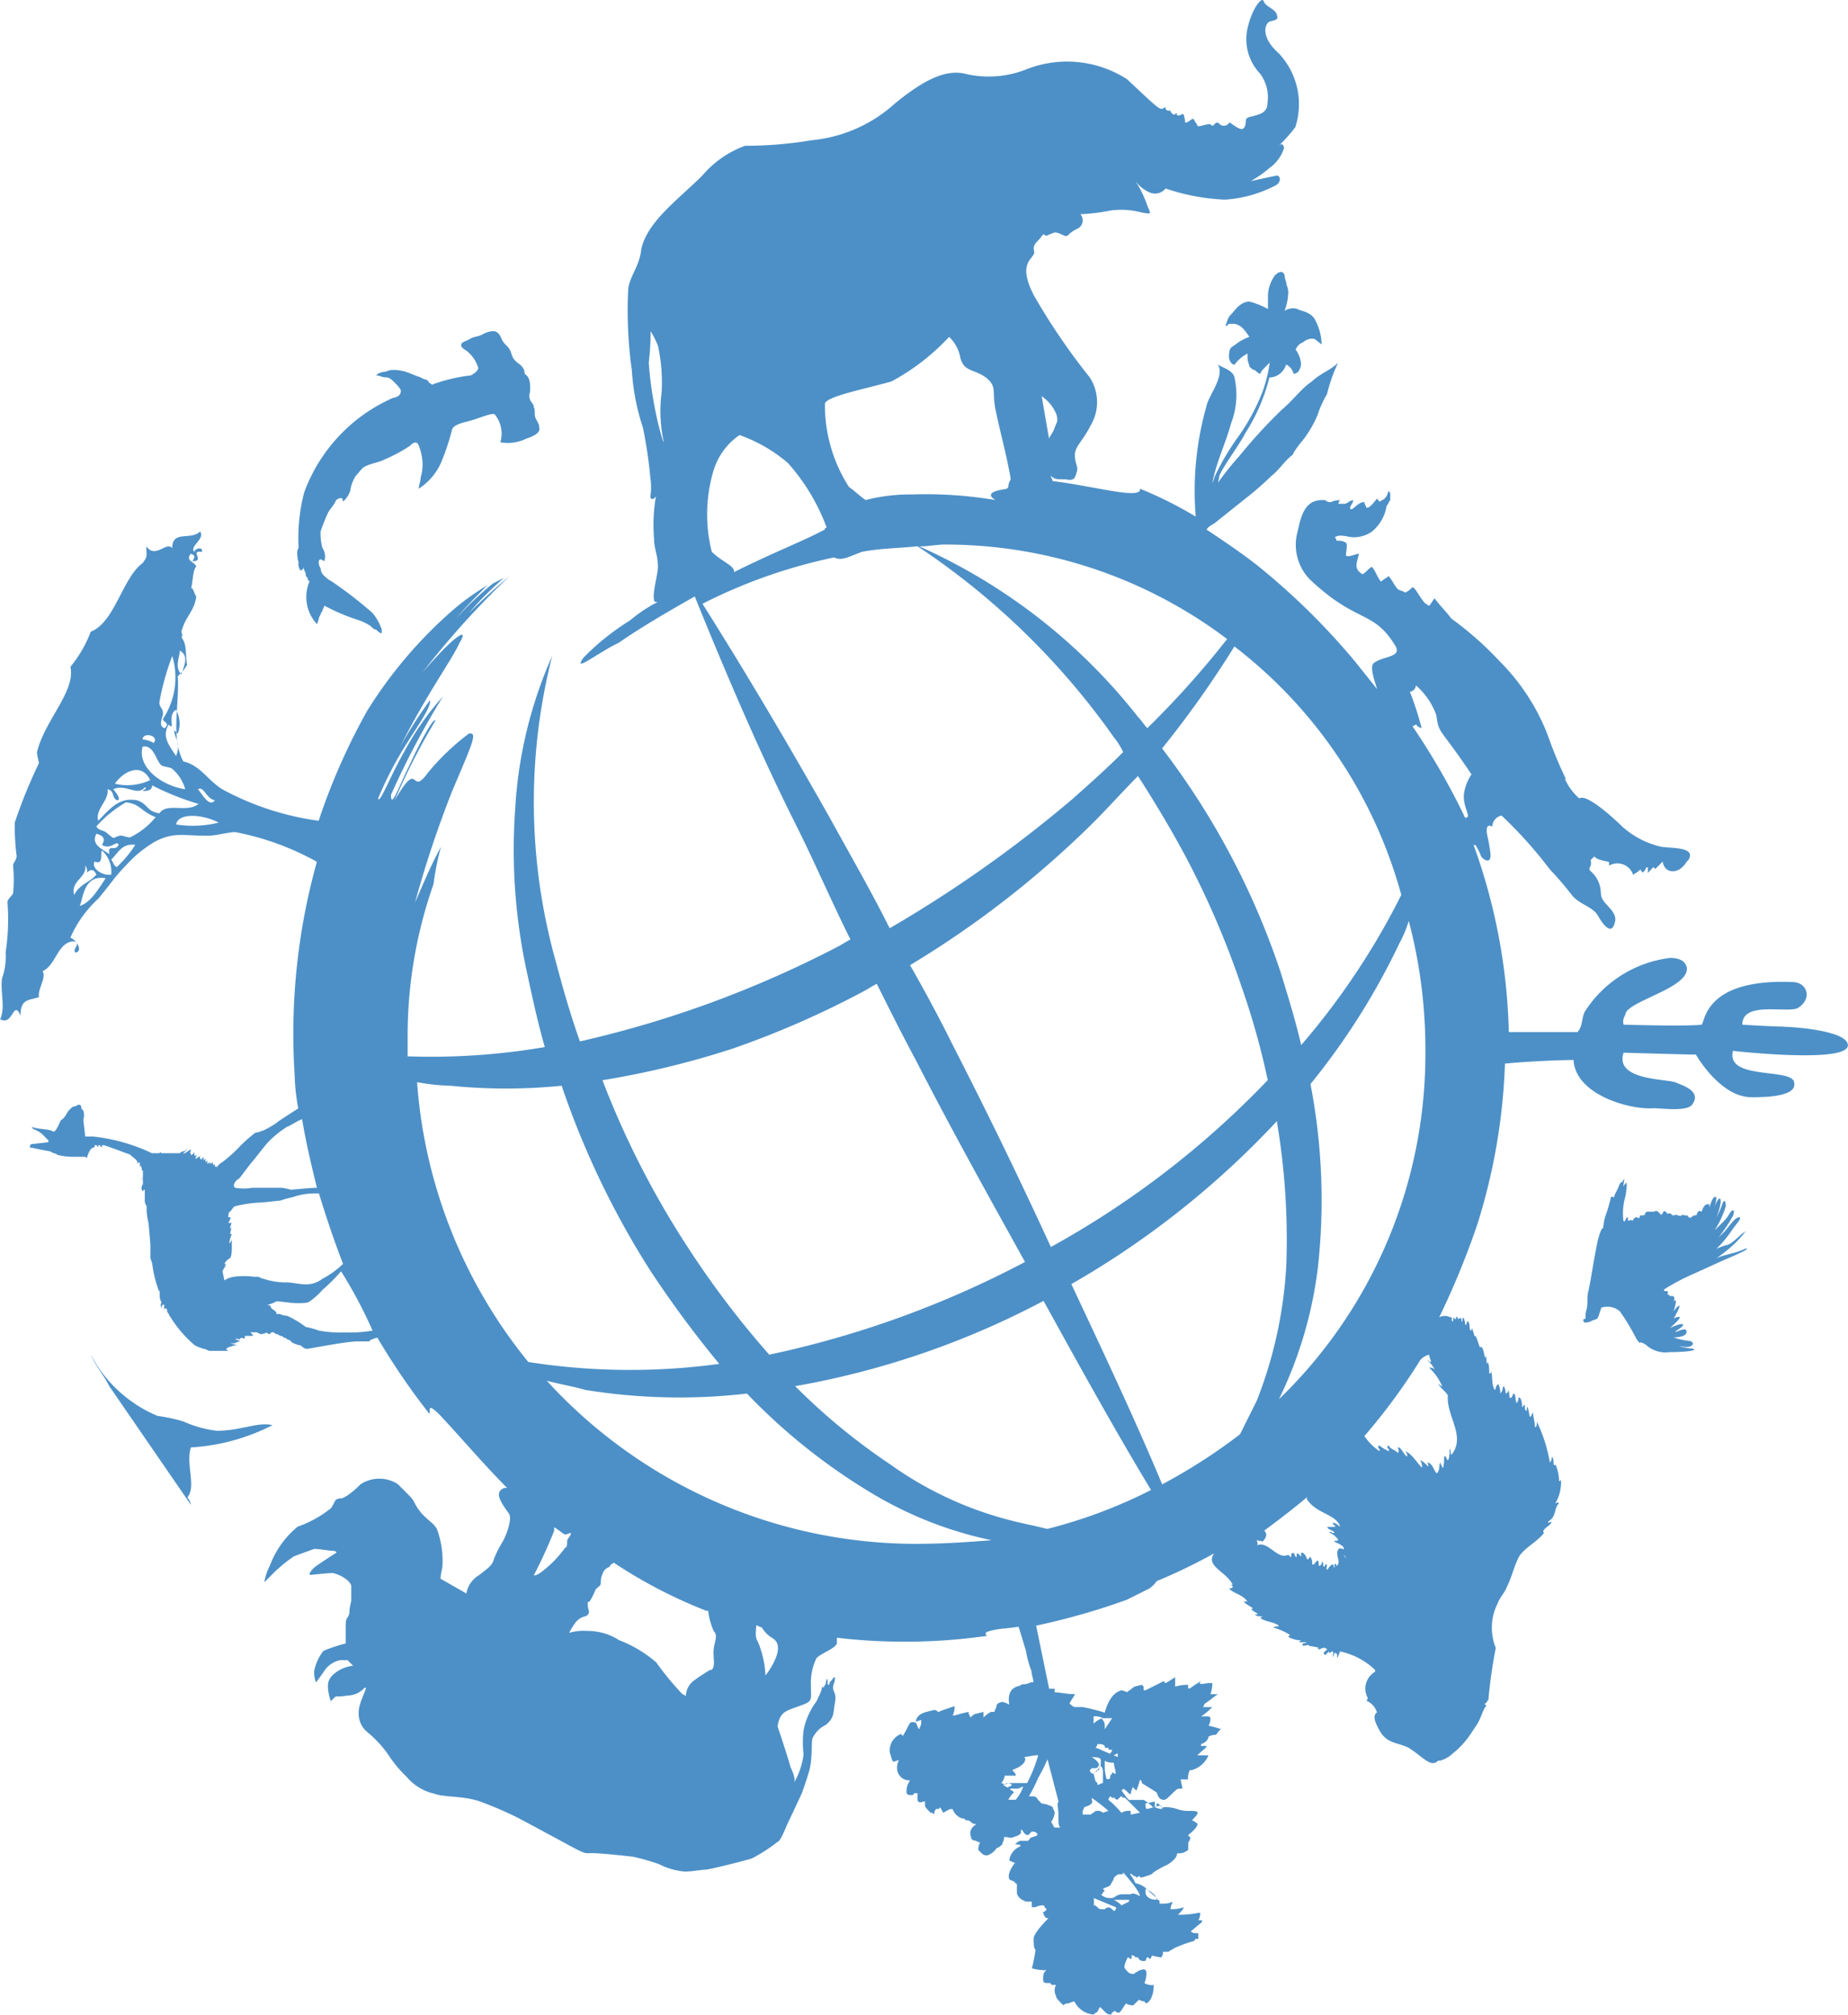 <svg xmlns="http://www.w3.org/2000/svg" width="51.377" height="55.996" viewBox="0 0 51.377 55.996">
  <g id="world-wildlife-day" transform="translate(-46.033 -1.282)">
    <path class="path-c" d="M851.676,600.94a1.665,1.665,0,0,0-.309.1,4.024,4.024,0,0,0,.515-.412c.206-.206.361-.412.258-.309-.1.051-.361.361-.515.361a2.167,2.167,0,0,0-.258.1,3.346,3.346,0,0,0,.464-.567c.155-.206.258-.309.155-.309s-.309.309-.412.412l-.155.155a4.192,4.192,0,0,0,.412-.618c.052-.155,0-.206-.1-.052a1.126,1.126,0,0,1-.206.258l-.206.206a2.756,2.756,0,0,0,.309-.67c0-.155-.051-.206-.1-.051a3.437,3.437,0,0,1-.155.361s.155-.412.1-.515c-.052-.052-.155.206-.155.206s.1-.309,0-.258-.155.361-.155.361.052-.206-.052-.155c-.1,0-.155.206-.155.206a.071.071,0,0,0-.1,0c-.052.052,0,.1-.1.1-.052,0-.1.1-.155.052s0-.052-.1-.052-.052-.052-.1,0-.155-.052-.206,0c-.052,0-.052,0-.1-.052h-.1s-.052-.1-.1-.052c-.052.1-.052.1-.1.052s-.1-.1-.155-.052h-.154c-.1,0-.1.052-.1.052,0,.052-.052.052-.1.052s-.052,0-.052.052-.052,0-.1,0-.1.1-.1.1a.071.071,0,0,0-.1,0c-.052,0,0-.1-.052-.1-.052.052-.052.155-.1.1a1.65,1.65,0,0,1,.052-.67c.052-.258.052-.464,0-.361-.052.051-.052.1-.052.051s.052-.258,0-.155,0,0-.1.1c-.052.155-.155.309-.155.361s-.1-.051-.1.052a4.785,4.785,0,0,1-.155.515,1.441,1.441,0,0,0-.052.309s-.052-.052-.155.361c-.1.464-.206,1.185-.258,1.391s0,.309-.052.515c-.052.155,0,.258-.052.258s-.052.052,0,.1a.389.389,0,0,0,.206-.052c.1-.052.155,0,.206-.206l.052-.155a.533.533,0,0,1,.515.1,6.13,6.13,0,0,1,.464.773c.155.206,0,0,.258.155a.806.806,0,0,0,.67.206c.464,0,.824-.052.618-.1-.155,0-.515-.1-.258-.052s.361-.1.206-.155a2.123,2.123,0,0,1-.464-.1s.361,0,.361-.155-.258,0-.309,0,.258-.155.206-.206-.361.1-.361.1.361-.309.258-.309a.226.226,0,0,0-.155.052s.206-.361.155-.361-.155.155-.155.155.1-.309.052-.309a.051.051,0,0,0-.052.052c0-.052.052-.1,0-.155a.071.071,0,0,0-.1,0,.05.05,0,0,0-.052-.052c-.052,0,.052-.1-.052-.1s-.051-.052-.051-.052a5.715,5.715,0,0,1,.773-.412c.464-.206.67-.309,1.031-.464s.567-.258.464-.258a2.393,2.393,0,0,1-.464.155" transform="translate(-757.615 -564.79)" fill="#4d90c7"/>
    <path class="path-c" d="M85.764,38.933c0,.052.052.155.052.206-.052,0-.052-.052-.1-.052a.9.9,0,0,1,.206.258.189.189,0,0,0-.155-.052,1.57,1.57,0,0,1,.361.515c-.052,0-.052-.052-.1-.052.052.1.206.206.258.309-.052.567.515,1.134.1,1.649-.052-.052,0-.155-.052-.155,0,.1,0,.258-.052.309-.052-.052-.052-.155-.1-.1,0,.1,0,.309-.052.309,0-.052-.052-.1-.052-.155-.052.1,0,.206-.1.309-.1-.1-.1-.258-.258-.309,0,0,.052.155,0,.1s-.155-.155-.206-.155a.31.31,0,0,1,.052.206c-.155-.155-.258-.361-.464-.464a.189.189,0,0,1,.052.155c-.1-.052-.155-.258-.258-.258,0,.052.052.1,0,.155-.1-.1-.206-.1-.258-.206-.1.052.052.1,0,.155a1.127,1.127,0,0,1-.258-.155c-.1.052.052.1,0,.155a1.568,1.568,0,0,1-.412-.412.05.05,0,0,0-.052.052,16.763,16.763,0,0,0,1.6-2.164A.438.438,0,0,1,85.764,38.933Zm-2.525,5.411c-.1.155.1.361-.052.464,0,0,0-.1-.052-.052v.1c-.052-.052,0-.052-.052-.1-.1.052-.1.1-.155.155-.052-.052.052-.155-.052-.155,0,0,0,.1-.052.052,0-.052,0-.155-.052-.1.052,0-.052.1-.052.1-.052-.052,0-.1-.052-.155-.052,0-.1.155-.155.1a.31.31,0,0,0-.052-.206c-.052.052-.052.1-.1.052,0-.052-.1-.206-.155-.155v.1l-.1-.1c-.052.052,0,.155-.052.1s0-.1-.1-.1c-.052.052,0,.155-.052.1l-.052-.052c-.309.155-.567-.412-.876-.258.052-.052,0-.1,0-.155.052.052.1,0,.155.052.1-.1.155-.206.052-.309.412-.309.825-.618,1.185-.928v.052c.258.412.825.412.928.773-.052-.052-.206-.155-.206-.1s.1.052.052.1H82.93c.052.1.1.052.206.155-.052.052-.1-.052-.155,0a.514.514,0,0,1,.258.206c-.052.052-.155,0-.1.052.1.052.258.1.258.206-.052,0-.1-.052-.155,0,.052.1.206.155.206.258-.1-.206-.155-.155-.206-.258Zm-11.7-.155a13.923,13.923,0,0,1-10.306-4.535c.361.1.721.155,1.082.258a16.342,16.342,0,0,0,4.483.1A16.663,16.663,0,0,0,70.3,42.8a10.727,10.727,0,0,0,3.3,1.288c-.67.052-1.34.1-2.061.1Zm-4.019,2.628c.412.258-.206,1.031-.206,1.031a2.758,2.758,0,0,0-.206-.928c-.1-.155-.052-.309-.052-.464.052,0,.1.052.155.052A.835.835,0,0,0,67.522,46.817Zm-1.649.515c.052.412-.1.361-.1.361s-.258.155-.464.309a.556.556,0,0,0-.206.412l-.1-.052a8.166,8.166,0,0,1-.721-.876,3.43,3.43,0,0,0-1.031-.618,1.6,1.6,0,0,0-.876-.258,1.426,1.426,0,0,0-.515.052,1.653,1.653,0,0,1,.155-.258.473.473,0,0,1,.309-.206c.155-.1.052-.155.052-.309s0-.052.052-.1a1.715,1.715,0,0,0,.155-.309c.052-.1.155-.1.155-.206a.56.56,0,0,1,.052-.258c.052-.155.155-.155.206-.206,0-.052.052-.052.1-.1a13.52,13.52,0,0,0,2.577,1.34h.052a1.827,1.827,0,0,0,.155.567c.155.155-.052.361,0,.721Zm-4.123-3.04a3.139,3.139,0,0,1-.721.721c-.1.052-.1.052-.155.052a13.176,13.176,0,0,0,.567-1.237v-.1c.1.052.206.155.309.206l.155-.052c0,.1-.052.1-.1.206C61.8,44.189,61.8,44.292,61.75,44.292ZM57.628,31.357a5.678,5.678,0,0,0,.928.1,15.5,15.5,0,0,0,3.092,0,23.719,23.719,0,0,0,2.474,5.153,30.193,30.193,0,0,0,1.907,2.577,18.322,18.322,0,0,1-5.308-.052A13.891,13.891,0,0,1,57.628,31.357Zm-1.237,6.905a3.9,3.9,0,0,1-.773.052,3.4,3.4,0,0,1-.721-.052,2.1,2.1,0,0,0-.361-.1,2.729,2.729,0,0,0-.515-.309.533.533,0,0,1-.206-.052h-.1v-.052L53.66,37.7s-.1-.052-.1-.1-.1-.052-.1-.052a.871.871,0,0,0,.258-.1c.1,0,.412.052.567.052s.309,0,.361-.052A1.925,1.925,0,0,0,55,37.129a4.859,4.859,0,0,0,.515-.515,12.782,12.782,0,0,1,.876,1.649h0Zm-3.04-1.443c-.052,0-.1-.052-.155-.052h-.1a2.05,2.05,0,0,0-.567,0,.634.634,0,0,0-.258.1l-.052-.258.052-.1.052-.052h-.052l.052-.052h-.052a.385.385,0,0,1,.155-.155c.052-.052.052-.258.052-.258v-.258l-.052.1c-.052,0,.052-.258.052-.258h-.052c0,.052.052-.258.052-.206a.05.05,0,0,1-.052.052s.052-.206.052-.155h-.1s.1-.155.052-.155h-.052s0-.155.052-.155c.052-.052.1-.155.155-.155a3.48,3.48,0,0,1,.721-.1c.052,0,.464-.052.515-.052a3.284,3.284,0,0,1,.361-.1,1.853,1.853,0,0,1,.567-.1H54.9c.206.67.412,1.288.67,1.958A2.467,2.467,0,0,1,55,36.82a.737.737,0,0,1-.515.155c-.1,0-.361-.052-.464-.052A2.019,2.019,0,0,1,53.351,36.82Zm-.67-2.783c.052-.052.309-.412.361-.464s.361-.464.464-.567a2.974,2.974,0,0,1,.515-.412c.052,0,.258-.155.412-.206.1.618.258,1.288.412,1.907-.206,0-.67.052-.721.052a2.232,2.232,0,0,0-.258-.052h-.825a1.391,1.391,0,0,1-.464,0C52.475,34.243,52.578,34.089,52.681,34.037ZM66.388,30.43a25.394,25.394,0,0,0,3.659-1.6c.1-.052.258-.155.361-.206.361.721.721,1.443,1.082,2.113.979,1.907,2.01,3.762,3.04,5.617a27.371,27.371,0,0,1-7.111,2.577,25.332,25.332,0,0,1-2.267-2.989,24.567,24.567,0,0,1-2.37-4.638A24.438,24.438,0,0,0,66.388,30.43Zm2.731-6.39c-1.134-2.01-2.319-4.019-3.556-5.978a14.686,14.686,0,0,1,3.659-1.288c.206.1.361,0,.773-.155.515-.1,1.031-.1,1.546-.155A20.59,20.59,0,0,1,77,21.773a1.808,1.808,0,0,1,.258.412c-.464.464-.928.876-1.391,1.288a35.1,35.1,0,0,1-5.1,3.607C70.253,26.05,69.686,25.071,69.119,24.04Zm-3.246-9.688a1.836,1.836,0,0,1,.721-.979,4.288,4.288,0,0,1,1.34.773,5.594,5.594,0,0,1,1.082,1.8.05.05,0,0,0-.052.052c-.567.309-1.391.618-2.525,1.185v-.052c-.052-.155-.361-.258-.618-.515a4.263,4.263,0,0,1,.052-2.267ZM68.965,12.5c.052-.206,1.134-.412,1.855-.618a6.207,6.207,0,0,0,1.6-1.237,1.035,1.035,0,0,1,.309.567c.1.412.361.309.721.567.309.258.155.361.258.876s.258,1.082.361,1.6.052.258,0,.515c0,.052,0,.052-.052.1-.412.052-.567.155-.309.309a11.7,11.7,0,0,0-2.319-.155,4.933,4.933,0,0,0-1.288.155c-.155-.1-.309-.258-.464-.361a4.213,4.213,0,0,1-.67-2.319Zm6.441.309c.052.206,0,.206-.052.361s-.155.258-.155.309l-.206-1.185A1.115,1.115,0,0,1,75.406,12.806Zm4.741,6.235a25.288,25.288,0,0,1-2.216,2.474c-.1-.1-.155-.206-.258-.309a16.008,16.008,0,0,0-6.081-4.741c.258,0,.464-.052.721-.052A13.015,13.015,0,0,1,80.147,19.041ZM79.786,16.1Zm-3.968,20.87a24.391,24.391,0,0,0,5.72-4.535v.052a19.761,19.761,0,0,1,.258,3.916,12.026,12.026,0,0,1-.825,3.813l-.464.928a15.519,15.519,0,0,1-2.164,1.391c-.773-1.855-1.8-4.019-2.525-5.565Zm-3.35-6.751c-.361-.721-.721-1.391-1.134-2.113a27.12,27.12,0,0,0,5.1-3.968c.412-.412.825-.876,1.237-1.288.464.721.928,1.494,1.34,2.267a24.513,24.513,0,0,1,1.546,3.607,21.113,21.113,0,0,1,.721,2.577,25.1,25.1,0,0,1-6.029,4.638q-1.314-2.86-2.783-5.72Zm2.01,13.4a10.012,10.012,0,0,1-3.71-1.649,17.24,17.24,0,0,1-2.628-2.164,23.338,23.338,0,0,0,6.905-2.37c.825,1.494,1.958,3.556,2.989,5.256a13.858,13.858,0,0,1-2.886,1.082C74.942,43.725,74.736,43.673,74.479,43.622ZM85.661,30.533a13.341,13.341,0,0,1-4.071,9.636,11.509,11.509,0,0,0,1.082-3.659,16.973,16.973,0,0,0-.206-5.1,19.323,19.323,0,0,0,2.474-3.916,3.152,3.152,0,0,0,.258-.618A13.954,13.954,0,0,1,85.661,30.533Zm-.67-4.38a20.316,20.316,0,0,1-2.783,4.174c-.155-.67-.361-1.34-.567-2.01a21.276,21.276,0,0,0-3.3-6.235,28.034,28.034,0,0,0,2.01-2.834A13.038,13.038,0,0,1,84.991,26.153Zm.206-5.72c0,.052.052.1.1.052a.183.183,0,0,0,.1-.155,1.972,1.972,0,0,1,.567.825c.052.361.052.361.361.773s.618.876.618.876a1.288,1.288,0,0,0-.206.515c-.052.309.155.618.1.67a.05.05,0,0,0-.052.052c0-.052-.052-.052-.052-.1A19.417,19.417,0,0,0,85.3,21.463a.18.18,0,0,0,.1-.052.191.191,0,0,0,.155.1A8.762,8.762,0,0,0,85.2,20.433Zm-9.739,31.28c0,.206,0,.309.052.361h-.155c-.052-.052-.052-.1-.1-.155a.52.52,0,0,0,.1-.258c0-.052-.052-.1-.052-.155a.733.733,0,0,0-.309-.1l-.1-.1c-.052-.1-.1-.1-.155-.1h-.1a4.6,4.6,0,0,0,.258-.515,4.769,4.769,0,0,0,.258-.515l.309,1.185C75.406,51.4,75.458,51.506,75.458,51.712Zm-.876-.876h-.515a.18.18,0,0,0-.1.052.16.16,0,0,0-.1-.052.391.391,0,0,0,.1-.206h.309c0-.052-.052-.1-.1-.155.258-.1.361-.206.361-.309a.05.05,0,0,0-.052-.052c.1,0,.258-.052.412-.052a3.977,3.977,0,0,1-.309.773Zm-.309.464h-.206a.711.711,0,0,1,.155-.206l-.052-.052a.05.05,0,0,1-.052-.052h.206c.052,0,.1-.052.155-.052A1.143,1.143,0,0,1,74.272,51.3Zm-.361-.412a.18.18,0,0,0,.1-.052.189.189,0,0,1,.155.052.16.16,0,0,1-.1.052C74.066,50.991,74.015,50.939,73.912,50.888Zm2.267.618c.155-.052.258-.1.206-.206v-.052a4.99,4.99,0,0,1,.464.361l-.155.052a.189.189,0,0,0-.155-.052c-.052,0-.052,0-.1.052-.052,0-.052.052-.1.052h-.206v-.1ZM76.282,48.93Zm.052,1.546.052-.052h.1a.111.111,0,0,0,.1-.1c0-.052-.1-.155-.206-.206.155,0,.258,0,.258.1s0,.155-.052.206l-.155.155a.111.111,0,0,1-.1-.1Zm.361-1.443a.551.551,0,0,0-.258.155v-.206A.465.465,0,0,1,76.694,49.033Zm.258,0-.206.309v-.1a.268.268,0,0,0-.1-.206Zm.155.979v.1c-.258-.1-.464-.206-.618-.258a.16.16,0,0,0,.052-.1c.1,0,.155,0,.206.052,0,.052,0,.052.052.052h.052v.052h.1a.16.16,0,0,1-.052.1v.1l.206-.1Zm-.361.361v-.155A.465.465,0,0,0,77,50.27c0,.1.052.206.052.309a.16.16,0,0,1-.1-.052c0,.052,0,.052-.052.1,0,.052,0,.1-.052.1H76.8A1.161,1.161,0,0,1,76.746,50.373Zm-.258.412-.052-.206.052-.052a.05.05,0,0,0,.052-.052h.052v-.052a.05.05,0,0,1,.052-.052.226.226,0,0,1,.052.155v.309c-.052,0-.1.052-.155.052v-.052Zm.825.464h0l.412.412-.258.052v-.1a.386.386,0,0,0-.258.052,2.38,2.38,0,0,0-.361-.361.16.16,0,0,1,.052-.1.16.16,0,0,0,.1.052V51.2a.111.111,0,0,0,.1.1l.1-.1A.16.16,0,0,0,77.313,51.249Zm.412,2.731c-.1-.052-.206-.1-.258-.052H77.21a.4.4,0,0,0-.155.052.189.189,0,0,1-.155.052.333.333,0,0,1-.258-.1.05.05,0,0,0,.052-.052l.052-.052-.052-.052c.1-.052.155-.052.206-.1.052-.1.1-.155.1-.206.052-.052.1-.1.155-.1h.052c.052,0,.052,0,.052-.052.309.361.464.567.464.67Zm-.309.155h0l-.206.1A.711.711,0,0,0,77,54.083h.515C77.467,54.031,77.416,54.083,77.416,54.134ZM77,54.392c-.052-.052-.1-.1-.155-.1a.16.16,0,0,0-.1.052h-.1a.16.16,0,0,1-.1-.052c-.052-.052-.052-.052-.1-.052v-.206l.618.258C77.055,54.392,77,54.392,77,54.392ZM77.88,51.4a2.233,2.233,0,0,0,.258-.052v.155l-.206.052C77.88,51.558,77.88,51.506,77.88,51.4Zm.309,0q.077,0,.155.155a.389.389,0,0,1-.206-.052C78.189,51.506,78.189,51.455,78.189,51.4Zm0,2.68c-.206,0-.309-.1-.309-.206v-.1Q78.189,53.928,78.189,54.083Zm-6.6-4.741c-.052-.052-.052-.1-.1-.206l.155-.052v.1C71.644,49.239,71.593,49.29,71.593,49.342ZM50.929,24.195c.052-.309.67-.309,1.185-.052A2.971,2.971,0,0,1,50.929,24.195Zm-.464-.309c-.361-.052-.309-.258-.618-.361-.515-.1-.773.258-1.082.567-.1-.309.309-.567.258-.876.206.052.1.206.258.309.155,0-.052-.258-.1-.309.361-.155.67.206.876-.052.1.052-.052.052-.052.1.1,0,.258,0,.258-.155a7.38,7.38,0,0,0,1.288.515C51.238,23.885,50.671,23.576,50.465,23.885Zm-.825.67c-.052,0-.206-.052-.258-.052-.258.052-.1.155-.412-.1-.1-.052-.206-.052-.258-.155a3.365,3.365,0,0,1,.824-.67c.412.052.412.258.825.412a2.077,2.077,0,0,1-.721.567Zm-.361.825c-.1-.052-.1-.155-.155-.206.206-.206.309-.464.67-.412A3.268,3.268,0,0,1,49.28,25.38Zm-.618-.155c.258.1.155-.206.206-.309a.791.791,0,0,1,.258.67C48.919,25.637,48.558,25.431,48.661,25.225Zm-.412,1.237c.1-.206.1-.876.721-.773C48.764,26,48.558,26.359,48.249,26.462Zm-.155-.309c-.1-.412.361-.464.309-.825a.31.31,0,0,1,.052.206c.052-.052.155-.155.258.052-.155.206-.464.258-.618.567Zm1.237-1.391c-.1.206-.309-.052-.258.258-.206-.155-.515-.258-.361-.567q.309.077.155.309c.258.155.412-.155.464,0Zm.876-1.8a1.488,1.488,0,0,1-.979.1C49.434,22.752,49.95,22.442,50.207,22.958Zm.1-1.031a.732.732,0,0,0-.309-.1C50,21.618,50.465,21.721,50.31,21.927Zm.206.618c.1.052.258.052.309.1a1.169,1.169,0,0,1,.361.567c-.67-.1-1.34-.618-1.185-1.185.309-.052.361.361.515.515Zm.309-3.04a2.09,2.09,0,0,1-.258,1.752c0,.1.206.1.052.258-.206-.052-.052-.309-.052-.412,0-.155-.1-.155-.1-.309A6.993,6.993,0,0,1,50.826,19.505Zm.1,1.494a.781.781,0,0,1,.052.67l-.1-.1c0,.206.206.361.052.721-.155-.258-.412-.515-.206-.876.206.206-.052-.258.206-.412Zm.1-1.649c.258.155.155.361.052.67C50.877,19.814,51.032,19.557,51.032,19.351Zm.979,4.174c-.155.206-.361-.206-.464-.309C51.7,23.112,51.753,23.473,52.011,23.525ZM64.481,13.785Zm-.206-.979a10.781,10.781,0,0,1-.206-1.443,7.171,7.171,0,0,0,.052-.876,2.458,2.458,0,0,1,.206.412,4.826,4.826,0,0,1,.1,1.288,3.955,3.955,0,0,0,.052,1.34.31.31,0,0,0,.052.206A7.373,7.373,0,0,1,64.275,12.806ZM95.606,29.812c-.309,0-1.134-.052-1.134-.052,0-.67,1.237-.309,1.546-.464.412-.258.258-.721-.155-.721-2.474-.1-2.422,1.134-2.525,1.185-.412.052-2.164,0-2.164,0-.052-.155.052-.258.052-.309.1-.361,1.8-.721,1.7-1.288-.052-.206-.258-.258-.464-.258a3.29,3.29,0,0,0-2.37,1.494c-.1.206-.052.412-.206.567H87.98a16.336,16.336,0,0,0-.979-5.2h.052a1.716,1.716,0,0,1,.155.309c.052.1.309.258.258-.1-.052-.412-.1-.464-.1-.618,0-.206.155-.1.155-.1a.32.32,0,0,1,.258-.309,12.1,12.1,0,0,1,1.34,1.494,8.97,8.97,0,0,1,.618.721c.206.258.567.309.721.567.052.1.361.618.464.206.1-.258-.206-.464-.309-.618s-.052-.206-.1-.412a.813.813,0,0,0-.258-.412c-.1-.1.052-.1,0-.309l.1-.1c.1.1.206.1.412.155v.1a.46.46,0,0,1,.67.258c.052-.052.1-.052.206-.155,0,.052.052.052.052.1.052-.052.1-.1.1-.155h.052v.155L92,25.38l.052.052.206-.206c.052.361.464.361.67,0l.052-.052c.206-.361-.464-.309-.773-.361a2.419,2.419,0,0,1-1.082-.567c-.155-.155-.979-.928-1.185-.773a1.615,1.615,0,0,1-.412-.567l.052.052a11.38,11.38,0,0,1-.515-1.237,5.892,5.892,0,0,0-1.34-2.061,9.216,9.216,0,0,0-1.34-1.185c-.155-.206-.412-.464-.464-.567-.052.052-.1.155-.155.206-.052,0-.052-.052-.1-.052-.155-.155-.258-.412-.361-.464a.712.712,0,0,1-.206.155c-.052-.052-.155-.052-.206-.1-.1-.1-.155-.258-.258-.361-.052.052-.155.1-.206.155-.1-.1-.155-.309-.258-.412-.1.052-.155.155-.258.206-.258-.155-.155-.309-.1-.567-.1,0-.258.1-.361.052,0-.1.052-.309,0-.361a.386.386,0,0,0-.258-.052.18.18,0,0,0-.052-.1c.155-.1.361,0,.515,0a.87.87,0,0,0,.515-.155,1.161,1.161,0,0,0,.412-.721c.052-.052.052-.1.1-.155v-.155c0-.052,0-.052-.052-.1a.391.391,0,0,1-.1.206c-.052.052-.1.052-.155.1,0-.052-.052-.052-.052-.1-.052.052-.155.206-.258.258h-.052c0-.052-.052-.1-.052-.155-.155,0-.258.155-.361.206-.1-.052.052-.155.052-.258-.1,0-.155.1-.258.1h-.155a.16.16,0,0,1,.052-.1.56.56,0,0,0-.258.052.189.189,0,0,1-.155-.052c-.567-.052-.67.412-.773.876a1.373,1.373,0,0,0,.412,1.391c1.288,1.185,1.7.773,2.319,1.8.155.309-.361.258-.618.464-.1.1,0,.412.1.721L83.7,19.66a19.249,19.249,0,0,0-2.731-2.68c-.464-.361-.928-.67-1.391-.979.052-.1.206-.155.258-.206l.773-.618a8.96,8.96,0,0,0,.773-.67c.206-.155.361-.412.567-.567.052-.052.052-.1.1-.155.1-.155.206-.258.309-.412a3.077,3.077,0,0,0,.309-.567,2.762,2.762,0,0,1,.258-.567,4.384,4.384,0,0,1,.309-.876c-.206.206-.515.309-.721.515-.309.206-.515.515-.825.773a14.04,14.04,0,0,0-1.185,1.288,8.119,8.119,0,0,0-.618.773c0,.052-.052.1-.052.155a1.311,1.311,0,0,0,.1-.361c.1-.258.567-.876.721-1.185a5.209,5.209,0,0,0,.67-1.546.5.5,0,0,0,.464-.361.363.363,0,0,1,.206.258c.052,0,.155-.052.155-.1a.31.31,0,0,0,.052-.206A.769.769,0,0,0,82.054,11a.352.352,0,0,1,.206-.206.394.394,0,0,1,.258-.1c.1,0,.155.1.258.155a1.49,1.49,0,0,0-.206-.721c-.155-.206-.412-.206-.464-.258a.423.423,0,0,0-.361.052,1.5,1.5,0,0,0,.1-.464A.465.465,0,0,0,81.8,9.2c0-.1-.052-.155-.052-.258-.052-.206-.258-.052-.309.052a.994.994,0,0,0-.155.515v.361a2.154,2.154,0,0,0-.515-.206c-.258,0-.412.258-.515.361s-.1.206-.155.309c.052,0,.052,0,.1-.052h.155a.438.438,0,0,1,.258.155,2.053,2.053,0,0,1,.155.206,1.694,1.694,0,0,0-.309.155c-.052.052-.155.1-.206.155s-.052.206-.052.258.052.206.155.206a1.049,1.049,0,0,1,.361-.309v.155c0,.052.052.155.052.206.052.052.1.1.155.1.052.052.1.1.155.1,0-.052.052-.1.1-.155l.155-.155a3.86,3.86,0,0,1-.206.825,5.748,5.748,0,0,1-.67,1.237,6.824,6.824,0,0,0-.618,1.031c-.052.1-.052.155-.1.258.1-.567.361-1.082.515-1.649a2.216,2.216,0,0,0,.1-1.288c-.052-.206-.309-.258-.464-.361.206.309-.258.876-.309,1.134a8.618,8.618,0,0,0-.309,3.04v.052a10.817,10.817,0,0,0-1.546-.773c.052.309-1.185-.052-2.37-.206H75.3c0-.052-.052-.1-.052-.155.1.1.155.1.412.1.258.052.258-.052.309-.206s-.052-.206-.052-.464.206-.361.464-.876a1.262,1.262,0,0,0-.052-1.288,17.961,17.961,0,0,1-1.546-2.267c-.515-.979.052-1.031,0-1.237s.1-.258.206-.412.052.052.206-.052c.155-.052.155-.1.361,0s.1,0,.412-.155a.257.257,0,0,0,.1-.412,5.27,5.27,0,0,0,.825-.1,2.19,2.19,0,0,1,.876.052c.309.052.258.052.155-.206a2.977,2.977,0,0,0-.361-.721.969.969,0,0,0,.412.361.376.376,0,0,0,.464-.1,5.861,5.861,0,0,0,1.649.309,3.481,3.481,0,0,0,1.34-.361c.258-.1.206-.309.1-.309l-.721.155a3.128,3.128,0,0,0,.515-.361,1.07,1.07,0,0,0,.412-.567c-.052-.155-.1-.1-.206,0a4.659,4.659,0,0,0,.515-.567,2.06,2.06,0,0,0-.464-2.061c-.464-.412-.412-.773-.258-.876.206-.052.258-.052.206-.206s-.309-.206-.361-.361-.361.258-.464.825a1.384,1.384,0,0,0,.361,1.185,1.092,1.092,0,0,1,.206.825c0,.258-.206.309-.412.361-.258.052-.155.1-.206.258s-.155.1-.309,0-.1-.1-.155-.052a.17.17,0,0,1-.258,0c-.1-.1-.155.1-.206.052s-.052-.052-.258,0-.1,0-.206-.1c-.052-.155-.1-.052-.206,0s-.052,0-.1-.155c0-.155-.155.052-.206-.052,0-.052,0-.052-.052,0-.052,0-.052,0-.1-.052-.052-.1-.052-.052-.052-.052s-.1,0-.1-.052,0-.052-.1,0c-.1,0-.155-.052-.979-.825a3.082,3.082,0,0,0-2.834-.258,2.849,2.849,0,0,1-1.7.1c-.515-.1-1.082.155-1.907.825A4.007,4.007,0,0,1,68.6,5.179a11.224,11.224,0,0,1-1.855.155,2.832,2.832,0,0,0-1.185.825c-.67.67-1.546,1.288-1.7,2.061-.052.464-.309.721-.361,1.082a11.806,11.806,0,0,0,.1,2.267,6.234,6.234,0,0,0,.309,1.6,12.917,12.917,0,0,1,.206,1.391,1.689,1.689,0,0,1,0,.515c0,.1.1.1.155,0a4.67,4.67,0,0,0-.052,1.185c0,.258.1.464.1.67.052.206-.155.773-.1,1.031,0,.052.052.052.1.052a4.039,4.039,0,0,0-.773.515,6.722,6.722,0,0,0-1.288,1.031c-.258.361.155.052.515-.155a4.643,4.643,0,0,1,.464-.258c.67-.464,1.391-.876,2.113-1.288.876,2.164,1.8,4.329,2.834,6.39.515,1.031.979,2.113,1.494,3.143-.1.052-.258.155-.361.206a30.169,30.169,0,0,1-3.5,1.546,29.826,29.826,0,0,1-3.659,1.082c-.258-.721-.464-1.443-.67-2.216a16.4,16.4,0,0,1-.1-8.5,12.111,12.111,0,0,0-1.031,4.277,15.936,15.936,0,0,0,.309,4.432c.155.721.309,1.443.515,2.164a18.737,18.737,0,0,1-3.813.258v-.618a12.692,12.692,0,0,1,.721-4.174,7.3,7.3,0,0,1,.206-1.031c-.309.567-.515,1.082-.721,1.546a29.928,29.928,0,0,1,1.031-3.092c.567-1.34.721-1.649.464-1.6a6.676,6.676,0,0,0-1.134,1.082c-.515.721-.206-.464-.928.773a17.945,17.945,0,0,1,1.134-2.216c-.052-.1-.412.567-.721,1.237-.309.618-.515,1.237-.515.825a23.286,23.286,0,0,1,1.443-2.731,7.741,7.741,0,0,0-1.082,1.546c-.412.721-.67,1.443-.721,1.288a10.553,10.553,0,0,1,.773-1.494c.361-.567.721-1.082.67-1.237a11.835,11.835,0,0,0-.825,1.288c.721-1.443,1.443-2.422,1.649-2.886.258-.412-.052-.309-1.031.825a23.694,23.694,0,0,1,2.422-2.68c-.309.258-.773.67-1.134,1.031a8.784,8.784,0,0,1,.979-.979l-.309.155a9.26,9.26,0,0,0-1.031.979c.258-.309.567-.618.876-.928a7.01,7.01,0,0,0-.876.618,12.3,12.3,0,0,0-2.474,2.886,17.61,17.61,0,0,0-1.34,3.04,7.811,7.811,0,0,1-2.68-.876c-.412-.258-.618-.67-1.082-.773-.361-.67-.1-1.6-.155-2.37a1.366,1.366,0,0,0,.258-.309c-.052-.361,0-.567-.155-.773.052-.052,0-.1,0-.155.1-.412.361-.567.412-.979-.052-.052-.1-.309-.155-.206.052-.052.052-.567.155-.618-.052-.155-.309-.155-.155-.361.155.052.1.1.052.206.361,0-.1-.309.258-.258.052-.155-.206-.1-.206,0-.155-.155.309-.361.155-.567-.258.258-.773-.052-.773.464-.155-.206-.464.309-.721-.052,0,.258.052.258-.1.464-.567.412-.773,1.649-1.443,1.907a3.5,3.5,0,0,1-.567.979c.155.67-.721,1.494-.928,2.37,0,.1.052.258.052.309a13.875,13.875,0,0,0-.67,1.649,6.253,6.253,0,0,0,.052.928c0,.1-.1.206-.1.258a3.874,3.874,0,0,1,0,.773c0,.052-.155.155-.155.258a6.176,6.176,0,0,1-.052,1.391,1.784,1.784,0,0,1-.1.721c-.052.361.1.825-.052,1.134.361.206.361-.567.567-.1,0-.464.206-.412.515-.515-.052-.206.206-.515.1-.721.361-.155.412-.773.825-.825.309,0-.052.258.1.309.206-.052,0-.361-.155-.412a3.209,3.209,0,0,1,.773-1.082c.309-.361.464-.618.773-.928a3.365,3.365,0,0,1,.825-.67c.515-.258.721-.155,1.443-.155.258,0,.567-.1.773-.1a7.617,7.617,0,0,1,2.267.825,17.745,17.745,0,0,0-.618,5.926,5.678,5.678,0,0,0,.1.928c-.155.1-.567.361-.618.412a2.956,2.956,0,0,1-.361.206c-.052,0-.1.052-.206.052a3.748,3.748,0,0,0-.464.412,3.747,3.747,0,0,1-.464.412.385.385,0,0,0-.155.155v-.052s-.052.052-.052,0v-.052s-.052.052-.052,0v-.052l-.052.052v-.052l-.052.052v-.052l-.052.052v-.1l-.052.052v-.1l-.052.052v-.1l-.052.052c0,.052-.052,0-.052-.052v-.052c0,.052-.052.052-.1.1,0,0-.052,0,0-.052v-.052s-.052.052-.052,0v-.1a.111.111,0,0,1-.1.1.052.052,0,1,0-.1,0l.052-.052c.052,0,.052-.1.052-.1a.741.741,0,0,0-.155.1c-.052,0-.1.052-.052,0,.1-.1.1-.155.1-.1,0,0-.1.052-.052.052s0-.052,0,0h-.052l.1-.052a.18.18,0,0,1-.1.052.18.18,0,0,0-.1.052h-.567s.052-.052.052,0h-.258a5,5,0,0,0-1.649-.464H48.4c0-.052-.052-.464-.052-.464a.4.4,0,0,0,0-.258l-.052-.052c0-.155-.1-.1-.1-.1a.05.05,0,0,0-.052.052c0-.052-.052,0-.1,0l-.1.1c-.052.052-.1.206-.206.258-.052.052-.155.412-.258.309-.1-.052-.412-.052-.515-.1h-.052l.052.052a.686.686,0,0,1,.258.155l.155.155v.052l-.464.052c-.052,0-.052.1-.052.1h.052s.464.1.515.1c.052.052.155.052.206.1a1.829,1.829,0,0,0,.361.052h.361s.1,0,.1.052v-.052c.1-.309.206-.258.206-.258V33.11h.052l.052.052V33.11h.052a.05.05,0,0,0,.052.052V33.11h.052c.309.1.567.206.721.258.052.052.206.155.206.206v.052l.052-.052s.052.1,0,.155l.052-.052c0,.052.052.1,0,.155,0,0,.052-.052.052,0v.1a.189.189,0,0,1-.052.155l.052-.1v.206a.157.157,0,0,0,0,.206.05.05,0,0,1,.052-.052V34.6a.31.31,0,0,0,.052.206,1.59,1.59,0,0,0,.052.464s.052.567.052.618v.361l.052.155a3.147,3.147,0,0,0,.155.67.16.16,0,0,0,.052.1v.155a.519.519,0,0,0,.052.155s-.052.052,0,.155c0,0,0-.1.052-.1s0,.155,0,.206c0,0,0-.1.052-.1s.052.052.052.1c.052.052.052.1.1.155a3.293,3.293,0,0,0,.67.773,1.323,1.323,0,0,0,.258.1c.052,0,.1.052.155.052h.515c.052,0-.052,0-.052-.052s.052,0,.052-.052c.052,0,.155-.052.206-.052h.052l-.206-.052h.1c.052,0,.1-.052.155-.052s-.052-.052-.1-.052.052-.052.1,0l.052-.052c.052,0,.1.052.1,0v-.052h.206c.052,0,0-.052-.052-.1h.155c.052,0,.1.052.155.052a.519.519,0,0,0,.155-.052.254.254,0,0,1-.155-.052l-.155.052h.1c.052,0,.155,0,.155.052v-.052a.18.18,0,0,1,.1.052c.052,0,.052-.052.1-.052s.052,0,.1.052h.052a.18.18,0,0,0,.1.052c.052,0,.052.052.1.052s.052.052.1.052.1.1.155.1a.519.519,0,0,0,.155.052c.052,0,.1.1.206.1.052,0,1.082-.206,1.391-.206h.309c.052,0,.052-.052.1-.052a.519.519,0,0,1,.155-.052,19.132,19.132,0,0,0,1.443,2.113c.052-.052-.1-.361.309.052.67.721,1.237,1.391,1.855,2.01a.206.206,0,0,0-.206.1c-.1.155.155.464.258.618s-.1.67-.206.825a3.059,3.059,0,0,0-.206.412c-.052.206-.155.258-.412.464a.736.736,0,0,0-.361.515l-.721-.412a2.343,2.343,0,0,1,.052-.309,2.514,2.514,0,0,0-.155-1.082c-.1-.155-.155-.155-.412-.412-.258-.309-.155-.309-.361-.515l-.309-.309a.953.953,0,0,0-1.031,0,2.614,2.614,0,0,1-.361.309c-.258.155-.155.052-.258.1-.1,0-.1.1-.206.258a3.128,3.128,0,0,1-.928.515,2.55,2.55,0,0,0-.773,1.082,1.577,1.577,0,0,0-.155.464l.206-.206a3.989,3.989,0,0,1,.618-.515s.412-.155.567-.206c.155,0,.412.052.515.052s.1.052.1.052-.412.258-.618.412c-.206.206-.1.206-.1.206s.464-.052.618-.052a.987.987,0,0,1,.412.206s.1.1.1.155v.412a2.233,2.233,0,0,0-.052.258.31.31,0,0,1-.052.206c-.052.052-.052.155-.052.309v.412a4.054,4.054,0,0,0-.618.206,1.29,1.29,0,0,0-.258.567.748.748,0,0,0,.052.309s.155-.206.258-.361a.708.708,0,0,1,.412-.258h.206l.155.155a.994.994,0,0,0-.567.258c-.155.155-.155.309-.1.567.052.206.052.155.052.155l.1-.1c.052-.052.052,0,.361-.052a.644.644,0,0,0,.464-.206c.155-.1-.155.361-.155.67a.665.665,0,0,0,.258.567,3.09,3.09,0,0,1,.567.618,3.451,3.451,0,0,0,.515.618,1.4,1.4,0,0,0,.773.464c.258.1.773.052,1.237.206a10.3,10.3,0,0,1,1.082.464s.773.412,1.34.721.515.258.721.258c.258,0,1.134.1,1.134.1a6.129,6.129,0,0,1,.721.206,1.911,1.911,0,0,0,.721.206c.206,0,.464-.052.567-.052s.928-.206,1.288-.309a4.405,4.405,0,0,0,.721-.464c.052,0,.155-.206.258-.464.1-.206.412-.876.412-.876s.1-.258.206-.618.052-.824.1-.928a.76.76,0,0,1,.361-.361c.258-.206.206-.361.258-.618s-.052-.309-.052-.412.052-.155.052-.258-.052,0-.1.052-.052.052-.052.1c-.052.052-.052,0-.052-.1s-.052,0-.052.1a.16.16,0,0,0-.052.1s-.052-.052-.052,0a.87.87,0,0,1-.1.258c-.052.155-.1.155-.206.361a1.846,1.846,0,0,0-.206.567,2.9,2.9,0,0,0,0,.67,2.12,2.12,0,0,1-.258.773s.052-.1-.1-.412c-.1-.361-.361-1.134-.361-1.134a.614.614,0,0,1,.1-.309c.1-.155.361-.206.618-.309s.206-.155.206-.515a1.577,1.577,0,0,1,.155-.773c.155-.155.515-.258.567-.412v-.155a16.171,16.171,0,0,0,4.174-.052c-.052-.052-.1-.1.155-.155.206-.052.464-.052.721-.1.1.309.155.515.206.67a2.735,2.735,0,0,0,.155.567c0,.1.052.206.052.309h-.052c-.052,0-.1.052-.206.052s-.1.052-.155.052c-.206.052-.309.206-.258.515-.1-.052-.206-.1-.258-.052a.111.111,0,0,0-.1.1c0,.052-.052.1-.052.155h-.1a.89.89,0,0,0-.206.155v-.155l-.206.052c-.052,0-.1.052-.155.1l-.052-.1v-.052c-.258.052-.361.1-.412.1H72.52a.56.56,0,0,0,.052-.258c-.309.1-.464.155-.412.155h-.052a.16.16,0,0,0-.1-.052l-.206.052q-.309.077-.309.309c-.1-.052-.155,0-.155,0-.052.052-.1.206-.206.361l-.052-.052a.49.49,0,0,0-.309.515c.052.155.052.206.1.258l.155-.052a.465.465,0,0,0-.052.258.341.341,0,0,0,.361.309.509.509,0,0,0-.1.309c0,.1.052.1.155.1a.05.05,0,0,0,.052-.052h.1V51.3c0,.052.052.1.155.052.052,0,.052,0,.052-.052v.155c0,.052.052.1.155.206.052,0,.052,0,.1.052a.226.226,0,0,1,.052-.155h.052a.05.05,0,0,0,.052-.052c.052.052.052.1.1.155.1-.052.155-.1.206-.1h.052a.423.423,0,0,0,.258.258c.1,0,.1.052.1.052h.052a.16.16,0,0,1,.1.052.189.189,0,0,0,.155.052c-.155.1-.206.206-.155.361a.111.111,0,0,0,.1.1c.052,0,.1.052.155.052a.39.39,0,0,0-.052.206l.1.1a.189.189,0,0,0,.155.052.514.514,0,0,0,.258-.206c.052,0,.1-.052.155-.1,0-.052.052-.1.052-.206.1,0,.206.052.258,0a.391.391,0,0,0,.206-.1v-.1c.052,0,.052.052.1.1a.16.16,0,0,0,.1.052,1051853448879.95,1051853448879.95,0,0,1,.1-.1.189.189,0,0,1,.155.052v.052c-.1.052-.206.052-.206.1l-.052.052h-.206c-.052,0-.1.052-.155.1.1,0,.155,0,.155.052a.491.491,0,0,0-.309.361V53c.052,0,.1.052.155.052q-.232.309-.155.464c.1.052.155.052.155.1a.05.05,0,0,1,.052.052v.206c0,.1.1.206.258.258h.155v.155h.1a.514.514,0,0,1,.206-.052.05.05,0,0,1,.052.052l.052.052c0,.052-.052.052-.1.1.052.1.052.155.155.155-.258.258-.412.464-.412.567,0,.155,0,.258.052.309a4.461,4.461,0,0,1-.1.515,1.281,1.281,0,0,0,.412.052c-.1.052-.1.155-.1.258s.052.1.155.1h.052a.05.05,0,0,0,.052.052h.1a.328.328,0,0,0,0,.309c0,.052.052.1.1.155l.1.1a.226.226,0,0,1,.155-.052.4.4,0,0,1,.155-.052.647.647,0,0,0,.515.361c.052,0,.052-.052.1-.052.052-.052.052-.1.1-.155l.155.155a.189.189,0,0,0,.155.052s0-.052.1-.1a.16.16,0,0,0,.1.052c.052,0,.1-.1.206-.258a.39.39,0,0,0,.206.052l.155-.155c.1.052.206.052.155.052l.052.052c.1-.052.206-.206.206-.515a.386.386,0,0,1-.258-.052.654.654,0,0,0,.052-.309c0-.052-.052-.1-.155-.052a.16.16,0,0,0-.1.052c-.052,0-.052.052-.1.052a.189.189,0,0,1-.155-.052c-.052-.052-.1-.1-.1-.155a.87.87,0,0,1,.1-.258.16.16,0,0,0,.1.052v-.1c.1,0,.1.052.1.052.052,0,.1,0,.1.052a.189.189,0,0,0,.155.052.05.05,0,0,0,.052-.052.05.05,0,0,1,.052-.052l.052.052a.18.18,0,0,0,.052-.1,2.231,2.231,0,0,0,.258.052.189.189,0,0,0,.052-.155h.155c.052-.052.1-.052.155-.1a3.913,3.913,0,0,1,.567-.206.05.05,0,0,1,.052-.052h.052V55.01c-.1,0-.155,0-.206-.052l.309-.258V54.65h-.1a.39.39,0,0,0,.052-.206h-.052a2.529,2.529,0,0,1-.567.052c.1-.1.155-.155.155-.206a1.006,1.006,0,0,1-.361.052c0-.1.052-.155.052-.206a.56.56,0,0,1-.258.052h-.1v-.052a.05.05,0,0,0-.052-.052c-.052-.1-.155-.155-.258-.258a.655.655,0,0,0-.361-.206,1.127,1.127,0,0,0-.155-.258c.052,0,.052,0,.1.052a.18.18,0,0,1,.1.052l.052-.052.052.052a2.026,2.026,0,0,0,.309-.1l.052-.052A2.956,2.956,0,0,1,78.5,53.1c.155-.1.258-.206.258-.309h.052a.394.394,0,0,0,.258-.1v-.206a.189.189,0,0,0,.052-.155.05.05,0,0,1-.052-.052c.206-.155.258-.258.258-.309a.638.638,0,0,0-.155-.1c.1-.1.155-.155.155-.206s-.1-.052-.206-.052h-.052a.907.907,0,0,1-.309-.052,1.006,1.006,0,0,0-.361-.052.05.05,0,0,0-.052.052.16.16,0,0,0-.052-.1l-.206.052a1.144,1.144,0,0,0-.258-.206h-.412c-.1-.1-.155-.206-.206-.258l.052-.052c.1.052.155.155.206.155,0-.1.052-.155.052-.206l.052.052.052.052a2.027,2.027,0,0,0,.1-.309c.052.052.052.052.052.1l.412.258c.052.155.1.206.206.206.052,0,.1-.052.206-.155s.155-.155.206-.155h.1l-.052-.258h.206a.465.465,0,0,1,.052-.258h.052a.708.708,0,0,0,.464-.412h-.309c.155-.155.258-.206.258-.258h-.155v-.052c.155-.052.206-.155.206-.206a.39.39,0,0,1,.206-.052c.052-.052.1-.155.155-.155a3.283,3.283,0,0,0-.361-.1.31.31,0,0,0,.052-.206c0-.052-.052-.052-.1-.052h-.155a1.962,1.962,0,0,0,.309-.258h-.258l.052-.1c.1-.052.206-.155.361-.258h-.206a.907.907,0,0,0,.052-.309h-.1c-.1,0-.206.052-.258,0L79.426,48a3.054,3.054,0,0,0-.309.206h-.052v-.1a1.161,1.161,0,0,0-.361.052V47.9c-.1.052-.155.1-.258.155A.05.05,0,0,1,78.395,48l-.515.258h-.052v-.052c0-.052,0-.052-.052-.1l-.206.052-.206.155a.4.4,0,0,0-.155-.052q-.309.077-.464.618a5.346,5.346,0,0,0-.618-.155h-.206c-.052,0-.1-.052-.155-.1.052-.1.1-.155.155-.258-.258,0-.412-.052-.567-.052v-.1H75.2l-.361-1.752a19.1,19.1,0,0,0,2.525-.721l.618-.309a.724.724,0,0,0,.206-.206,15.552,15.552,0,0,0,1.6-.773c-.258.361.361.515.515.876H80.25c.1.052.052.1-.052.1.155.155.361.155.515.361h-.1c.052.1.361.206.206.206.052.1.309.155.1.155.052.052.1.052.206.052l-.052.052c.155.1.361.1.515.206-.052.052-.1,0-.155.052a1.83,1.83,0,0,1,.464.206l-.052.052a.745.745,0,0,0,.361.1c-.052.052-.052,0-.052.052h.206c-.052.052-.155,0-.1.1.052,0,.206-.052.155,0,.361.052.258.052.258.1.1,0,.155-.1.258,0-.052.052-.155.1-.052.155l.1-.1c0,.1.052,0,.1,0,.052.052,0,.1,0,.155.052-.052.052-.155.1-.1.052,0,0,.155.052.1,0-.052.052-.1.052-.155a1.99,1.99,0,0,1,.979.515v.052a.537.537,0,0,0-.206.721c0,.052-.052.1,0,.1a.5.5,0,0,1,.258.309c-.155.1,0,.361.052.464.206.412.515.361.825.515.412.258.618.567.824.361h.052a.831.831,0,0,0,.361-.206A2.321,2.321,0,0,0,86.9,49.5l.206-.309c.1-.155.155-.412.258-.515a.05.05,0,0,1-.052-.052c.052,0,.052-.052.1-.1a13.894,13.894,0,0,1,.206-1.443,1.494,1.494,0,0,1,.052-1.237c.052-.155.206-.309.258-.464.155-.309.206-.618.361-.876.206-.258.464-.361.67-.618-.1-.1.206-.206.206-.309-.052,0-.052.052-.1,0,.258-.155.155-.361.309-.515-.052-.052-.052,0-.1,0a1.15,1.15,0,0,0,.155-.67.05.05,0,0,1-.052.052,1.231,1.231,0,0,0-.1-.464s0,.052-.052,0c0-.052,0-.206-.052-.206a.189.189,0,0,1-.052.155,4.166,4.166,0,0,0-.361-1.134c0,.052,0,.155-.052.155,0-.155-.052-.258-.052-.412-.052.052-.052.155-.1.1a2.232,2.232,0,0,0-.052-.258c-.052.052,0,.155-.052.1s0-.155-.052-.155c0,0-.052.1-.052.052s0-.258-.1-.258a.189.189,0,0,1-.052.155c-.052-.1,0-.258-.1-.258,0,.052-.052.155-.1.1,0-.052,0-.206-.052-.206.052,0,0,.1-.052.1a.39.39,0,0,0-.052-.206c-.052.052,0,.1-.1.206a.465.465,0,0,0-.052-.258c-.1.052-.052.155-.1.155-.1-.155-.052-.412-.1-.515,0,0,0,.1-.052.052,0-.1,0-.258-.052-.309v.052c-.052-.052,0-.206-.052-.206v.052c-.052-.1-.052-.361-.155-.309-.052-.1-.1-.361-.155-.309,0-.052-.052-.155-.052-.206-.052,0,0,.052-.052.052-.052-.052,0-.258-.1-.258,0,0,0,.1-.052.1a.39.39,0,0,0-.052-.206c-.052.052,0,.155-.052.1,0-.1,0-.1-.1-.052,0,0,0-.1-.052-.052v.052a.05.05,0,0,1-.052-.052c-.052.052,0,.155-.052.1s.052-.1-.052-.1a.329.329,0,0,0-.309,0A22.66,22.66,0,0,0,87.1,35.325a16.7,16.7,0,0,0,.773-4.483c.515-.052,1.443-.1,1.907-.1.052.979,1.6,1.391,2.216,1.34.258,0,.928.1,1.082-.1.258-.361-.206-.515-.464-.618s-1.7-.052-1.443-.825c0,0,1.8.052,2.01.052,0,0,.67,1.185,1.546,1.185.309,0,1.288,0,1.185-.412-.052-.412-1.907-.052-1.7-.876,0,0,3.195.361,3.195-.155,0-.412-1.546-.515-1.8-.515Z" fill="#4d90c7"/>
    <path class="path-c" d="M97.838,175.542a.31.31,0,0,0,.052.206.111.111,0,0,0,.1-.1v.052c0,.052.052.1.052.155s0,.052.052.1c0,.052,0,.052.052.1a1.1,1.1,0,0,0,.206,1.185c.052-.1.052-.206.1-.258a.18.18,0,0,1,.052-.1c0-.052.052-.1.052-.155a5.585,5.585,0,0,0,.979.412,1.716,1.716,0,0,1,.309.155c.052.052.1.1.155.1.052.052.1.1.155.1v-.1a1.428,1.428,0,0,0-.258-.464,11.475,11.475,0,0,0-1.134-.876.711.711,0,0,1-.206-.155.268.268,0,0,1-.1-.206.31.31,0,0,1-.052-.206c.052-.1.1,0,.155,0a.423.423,0,0,0-.052-.361,1.427,1.427,0,0,1-.052-.464,5.349,5.349,0,0,1,.206-.515c.052-.1.155-.206.206-.309,0-.052.1-.1.155-.1s.052.1.052.1a.657.657,0,0,0,.206-.309,1.015,1.015,0,0,1,.155-.412c.1-.1.155-.206.258-.258.206-.1.361-.1.567-.206a4.26,4.26,0,0,0,.67-.361c.1-.1.206-.155.258,0a1.5,1.5,0,0,1,.1.464,1.281,1.281,0,0,1-.052.412c0,.1-.052.206-.052.309a1.666,1.666,0,0,0,.618-.721,6.526,6.526,0,0,0,.309-.928c.052-.155.412-.206.567-.258.309-.1.567-.206.618-.155a.837.837,0,0,1,.155.773,1.185,1.185,0,0,0,.721-.1c.155-.052.412-.155.361-.309,0-.1-.052-.155-.1-.258s0-.206-.052-.309c0-.1-.1-.155-.1-.206-.052-.1,0-.206,0-.258,0-.206,0-.361-.155-.464,0-.206-.155-.258-.258-.361s-.1-.206-.155-.309-.155-.155-.206-.258-.1-.258-.258-.258a.732.732,0,0,0-.309.1c-.1.052-.206.052-.309.1-.052.052-.258.1-.258.155-.052.1.1.155.155.206a.927.927,0,0,1,.309.464s0,.1-.206.206a4.675,4.675,0,0,0-1.082.258c-.052-.052-.1-.052-.1-.1-.052-.052-.155-.052-.206-.1-.155-.052-.258-.1-.412-.155a1.135,1.135,0,0,0-.412-.052c-.052,0-.155.052-.206.052s-.206.052-.206.1c.1,0,.155.052.258.052s.155.052.258.155c.052.052.206.206.155.258,0,.1-.155.155-.206.155a4.6,4.6,0,0,0-2.474,2.628,5.013,5.013,0,0,0-.155,1.546c-.052.052-.052.206,0,.412M94.849,201.72a.391.391,0,0,0-.1-.206c.258-.309-.052-.928.1-1.391a5.718,5.718,0,0,0,2.267-.618c-.412-.1-.876.155-1.546.155a3.127,3.127,0,0,1-.928-.258,4.573,4.573,0,0,0-.721-.155,3.714,3.714,0,0,1-1.855-1.7c.1.258.361.567.515.876" transform="translate(-43.508 -158.614)" fill="#4d90c7"/>
  </g>
</svg>
